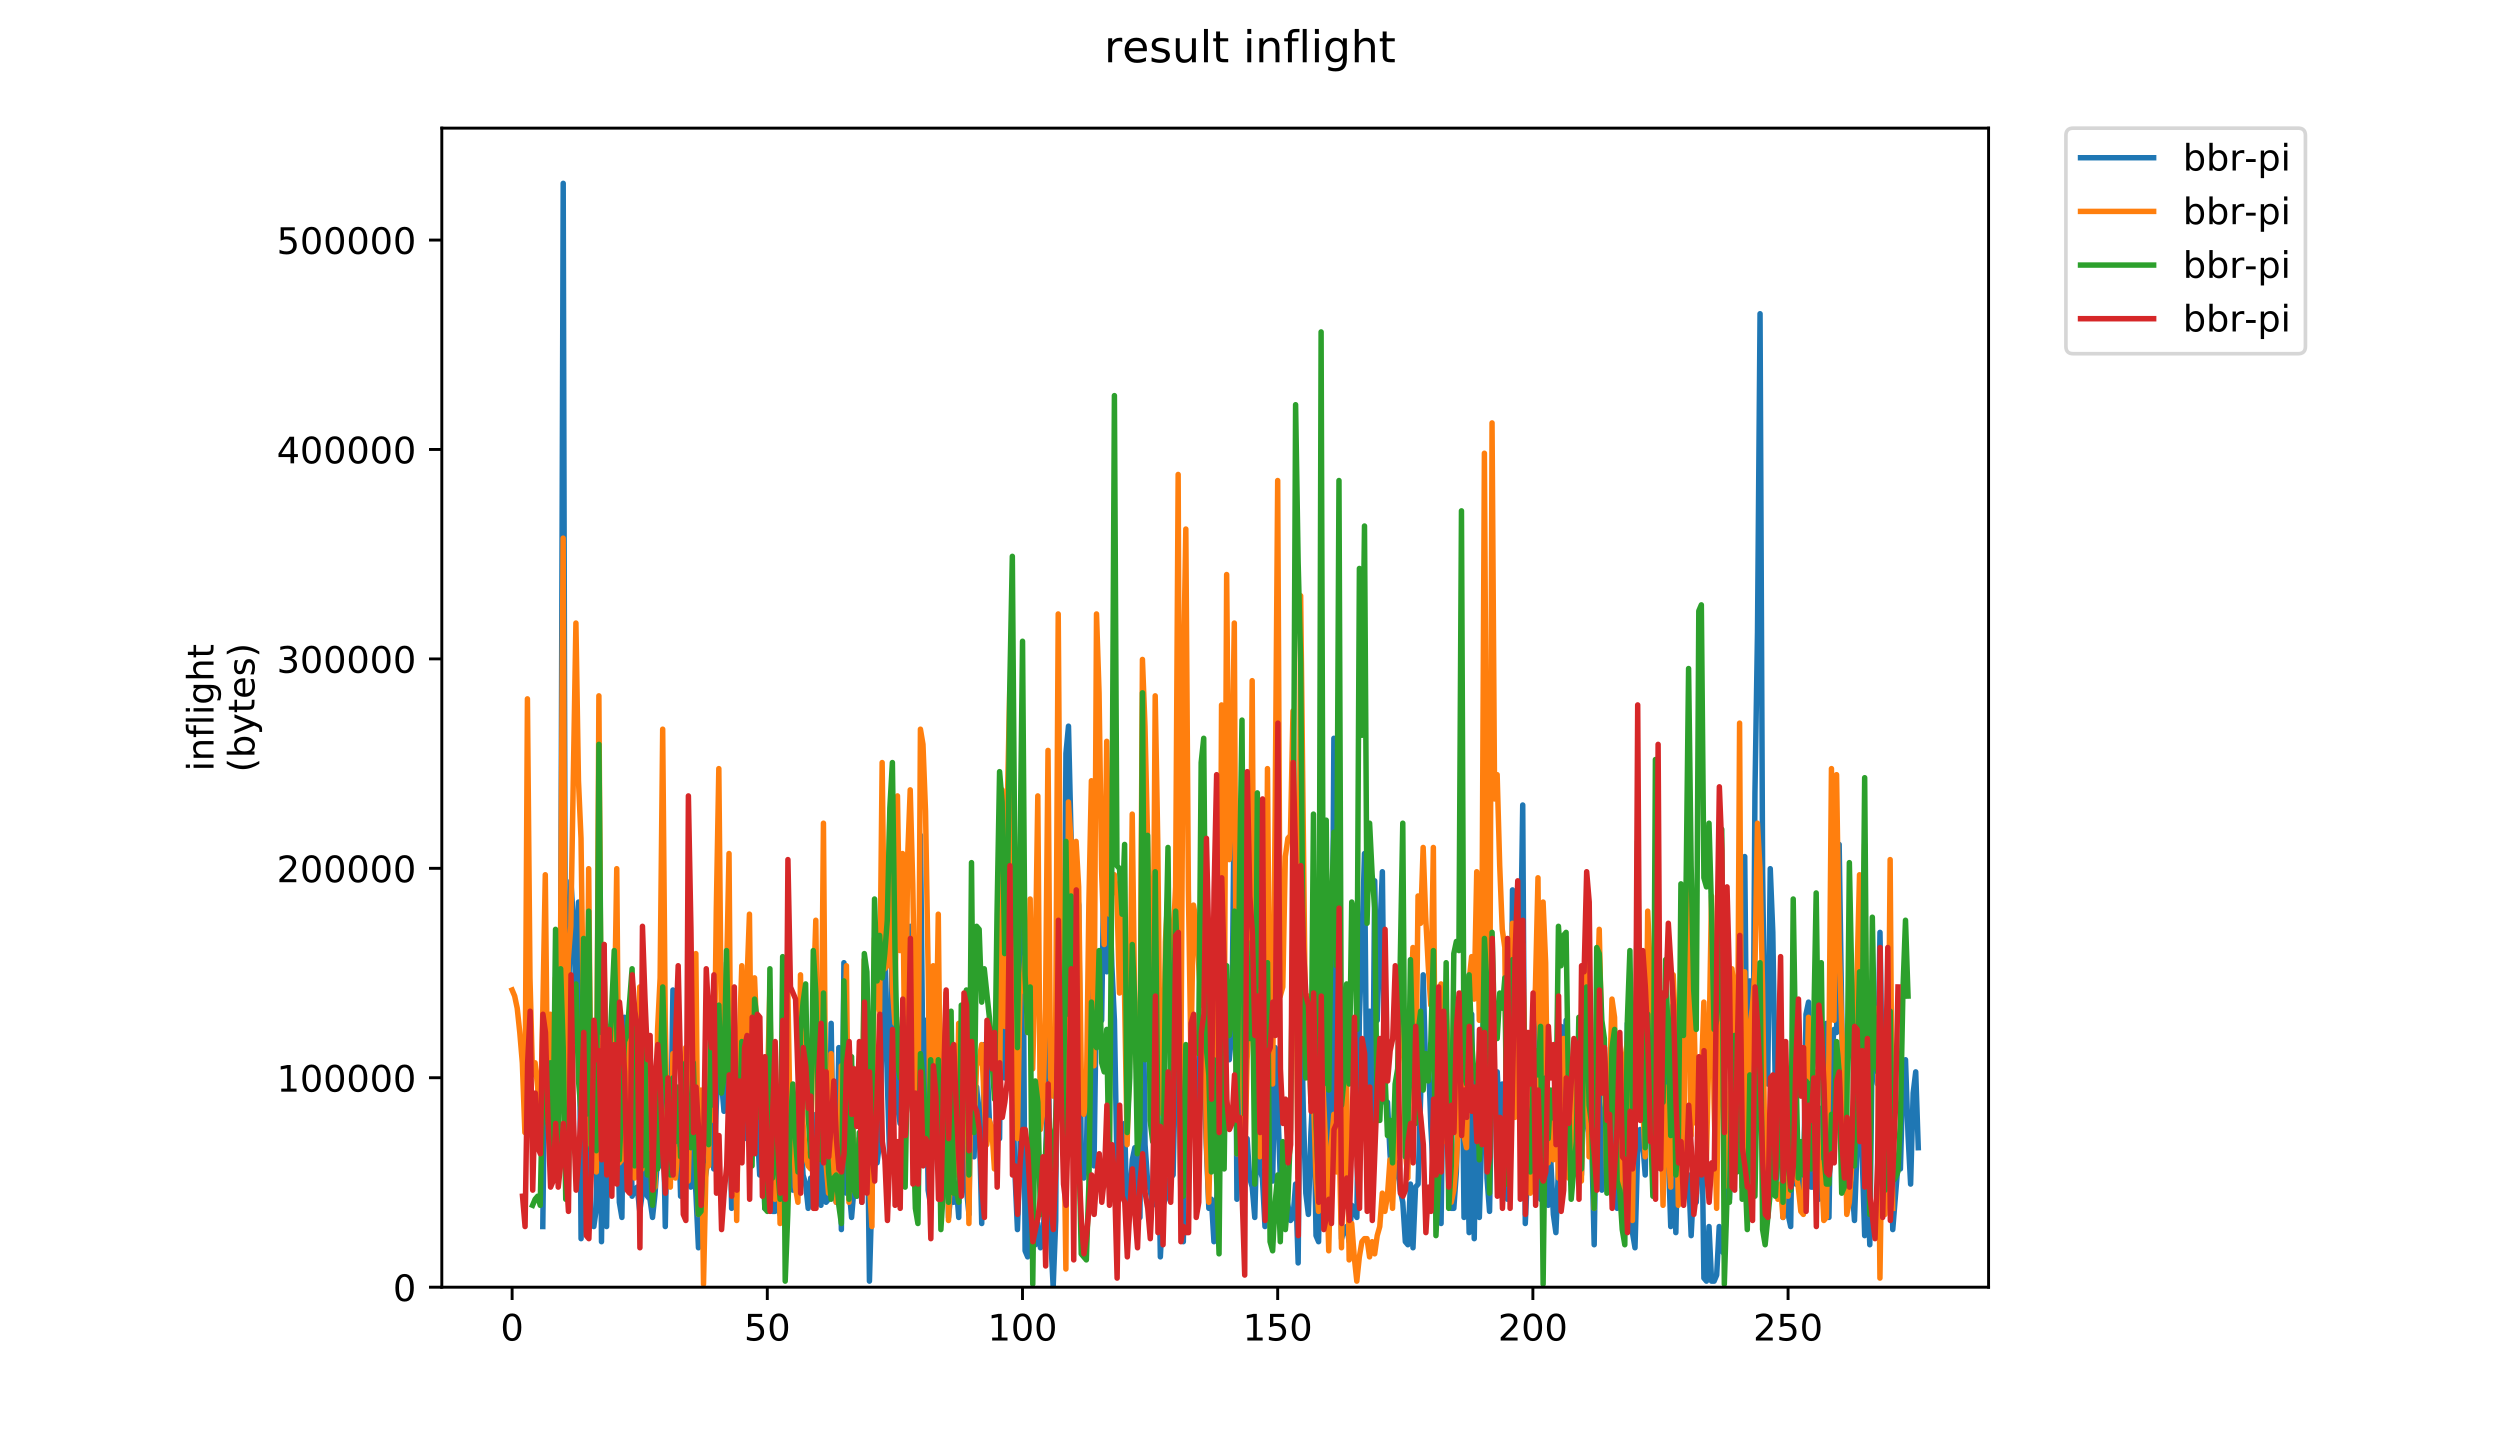<?xml version="1.0" encoding="utf-8" standalone="no"?>
<!DOCTYPE svg PUBLIC "-//W3C//DTD SVG 1.1//EN"
  "http://www.w3.org/Graphics/SVG/1.1/DTD/svg11.dtd">
<!-- Created with matplotlib (https://matplotlib.org/) -->
<svg height="396pt" version="1.1" viewBox="0 0 684 396" width="684pt" xmlns="http://www.w3.org/2000/svg" xmlns:xlink="http://www.w3.org/1999/xlink">
 <defs>
  <style type="text/css">
*{stroke-linecap:butt;stroke-linejoin:round;}
  </style>
 </defs>
 <g id="figure_1">
  <g id="patch_1">
   <path d="M 0 396 
L 684 396 
L 684 0 
L 0 0 
z
" style="fill:#ffffff;"/>
  </g>
  <g id="axes_1">
   <g id="patch_2">
    <path d="M 120.879 352.174 
L 544.074 352.174 
L 544.074 35.062 
L 120.879 35.062 
z
" style="fill:#ffffff;"/>
   </g>
   <g id="matplotlib.axis_1">
    <g id="xtick_1">
     <g id="line2d_1">
      <defs>
       <path d="M 0 0 
L 0 3.5 
" id="mafc94cc4f6" style="stroke:#000000;stroke-width:0.8;"/>
      </defs>
      <g>
       <use style="stroke:#000000;stroke-width:0.8;" x="140.115" xlink:href="#mafc94cc4f6" y="352.174"/>
      </g>
     </g>
     <g id="text_1">
      <!-- 0 -->
      <defs>
       <path d="M 31.781 66.406 
Q 24.172 66.406 20.328 58.906 
Q 16.5 51.422 16.5 36.375 
Q 16.5 21.391 20.328 13.891 
Q 24.172 6.391 31.781 6.391 
Q 39.453 6.391 43.281 13.891 
Q 47.125 21.391 47.125 36.375 
Q 47.125 51.422 43.281 58.906 
Q 39.453 66.406 31.781 66.406 
z
M 31.781 74.219 
Q 44.047 74.219 50.516 64.516 
Q 56.984 54.828 56.984 36.375 
Q 56.984 17.969 50.516 8.266 
Q 44.047 -1.422 31.781 -1.422 
Q 19.531 -1.422 13.062 8.266 
Q 6.594 17.969 6.594 36.375 
Q 6.594 54.828 13.062 64.516 
Q 19.531 74.219 31.781 74.219 
z
" id="DejaVuSans-48"/>
      </defs>
      <g transform="translate(136.933 366.773)scale(0.1 -0.1)">
       <use xlink:href="#DejaVuSans-48"/>
      </g>
     </g>
    </g>
    <g id="xtick_2">
     <g id="line2d_2">
      <g>
       <use style="stroke:#000000;stroke-width:0.8;" x="209.935" xlink:href="#mafc94cc4f6" y="352.174"/>
      </g>
     </g>
     <g id="text_2">
      <!-- 50 -->
      <defs>
       <path d="M 10.797 72.906 
L 49.516 72.906 
L 49.516 64.594 
L 19.828 64.594 
L 19.828 46.734 
Q 21.969 47.469 24.109 47.828 
Q 26.266 48.188 28.422 48.188 
Q 40.625 48.188 47.75 41.5 
Q 54.891 34.812 54.891 23.391 
Q 54.891 11.625 47.562 5.094 
Q 40.234 -1.422 26.906 -1.422 
Q 22.312 -1.422 17.547 -0.641 
Q 12.797 0.141 7.719 1.703 
L 7.719 11.625 
Q 12.109 9.234 16.797 8.062 
Q 21.484 6.891 26.703 6.891 
Q 35.156 6.891 40.078 11.328 
Q 45.016 15.766 45.016 23.391 
Q 45.016 31 40.078 35.438 
Q 35.156 39.891 26.703 39.891 
Q 22.75 39.891 18.812 39.016 
Q 14.891 38.141 10.797 36.281 
z
" id="DejaVuSans-53"/>
      </defs>
      <g transform="translate(203.572 366.773)scale(0.1 -0.1)">
       <use xlink:href="#DejaVuSans-53"/>
       <use x="63.623" xlink:href="#DejaVuSans-48"/>
      </g>
     </g>
    </g>
    <g id="xtick_3">
     <g id="line2d_3">
      <g>
       <use style="stroke:#000000;stroke-width:0.8;" x="279.755" xlink:href="#mafc94cc4f6" y="352.174"/>
      </g>
     </g>
     <g id="text_3">
      <!-- 100 -->
      <defs>
       <path d="M 12.406 8.297 
L 28.516 8.297 
L 28.516 63.922 
L 10.984 60.406 
L 10.984 69.391 
L 28.422 72.906 
L 38.281 72.906 
L 38.281 8.297 
L 54.391 8.297 
L 54.391 0 
L 12.406 0 
z
" id="DejaVuSans-49"/>
      </defs>
      <g transform="translate(270.211 366.773)scale(0.1 -0.1)">
       <use xlink:href="#DejaVuSans-49"/>
       <use x="63.623" xlink:href="#DejaVuSans-48"/>
       <use x="127.246" xlink:href="#DejaVuSans-48"/>
      </g>
     </g>
    </g>
    <g id="xtick_4">
     <g id="line2d_4">
      <g>
       <use style="stroke:#000000;stroke-width:0.8;" x="349.575" xlink:href="#mafc94cc4f6" y="352.174"/>
      </g>
     </g>
     <g id="text_4">
      <!-- 150 -->
      <g transform="translate(340.031 366.773)scale(0.1 -0.1)">
       <use xlink:href="#DejaVuSans-49"/>
       <use x="63.623" xlink:href="#DejaVuSans-53"/>
       <use x="127.246" xlink:href="#DejaVuSans-48"/>
      </g>
     </g>
    </g>
    <g id="xtick_5">
     <g id="line2d_5">
      <g>
       <use style="stroke:#000000;stroke-width:0.8;" x="419.395" xlink:href="#mafc94cc4f6" y="352.174"/>
      </g>
     </g>
     <g id="text_5">
      <!-- 200 -->
      <defs>
       <path d="M 19.188 8.297 
L 53.609 8.297 
L 53.609 0 
L 7.328 0 
L 7.328 8.297 
Q 12.938 14.109 22.625 23.891 
Q 32.328 33.688 34.812 36.531 
Q 39.547 41.844 41.422 45.531 
Q 43.312 49.219 43.312 52.781 
Q 43.312 58.594 39.234 62.25 
Q 35.156 65.922 28.609 65.922 
Q 23.969 65.922 18.812 64.312 
Q 13.672 62.703 7.812 59.422 
L 7.812 69.391 
Q 13.766 71.781 18.938 73 
Q 24.125 74.219 28.422 74.219 
Q 39.75 74.219 46.484 68.547 
Q 53.219 62.891 53.219 53.422 
Q 53.219 48.922 51.531 44.891 
Q 49.859 40.875 45.406 35.406 
Q 44.188 33.984 37.641 27.219 
Q 31.109 20.453 19.188 8.297 
z
" id="DejaVuSans-50"/>
      </defs>
      <g transform="translate(409.852 366.773)scale(0.1 -0.1)">
       <use xlink:href="#DejaVuSans-50"/>
       <use x="63.623" xlink:href="#DejaVuSans-48"/>
       <use x="127.246" xlink:href="#DejaVuSans-48"/>
      </g>
     </g>
    </g>
    <g id="xtick_6">
     <g id="line2d_6">
      <g>
       <use style="stroke:#000000;stroke-width:0.8;" x="489.216" xlink:href="#mafc94cc4f6" y="352.174"/>
      </g>
     </g>
     <g id="text_6">
      <!-- 250 -->
      <g transform="translate(479.672 366.773)scale(0.1 -0.1)">
       <use xlink:href="#DejaVuSans-50"/>
       <use x="63.623" xlink:href="#DejaVuSans-53"/>
       <use x="127.246" xlink:href="#DejaVuSans-48"/>
      </g>
     </g>
    </g>
   </g>
   <g id="matplotlib.axis_2">
    <g id="ytick_1">
     <g id="line2d_7">
      <defs>
       <path d="M 0 0 
L -3.5 0 
" id="m2a6a6308df" style="stroke:#000000;stroke-width:0.8;"/>
      </defs>
      <g>
       <use style="stroke:#000000;stroke-width:0.8;" x="120.879" xlink:href="#m2a6a6308df" y="352.174"/>
      </g>
     </g>
     <g id="text_7">
      <!-- 0 -->
      <g transform="translate(107.516 355.973)scale(0.1 -0.1)">
       <use xlink:href="#DejaVuSans-48"/>
      </g>
     </g>
    </g>
    <g id="ytick_2">
     <g id="line2d_8">
      <g>
       <use style="stroke:#000000;stroke-width:0.8;" x="120.879" xlink:href="#m2a6a6308df" y="294.874"/>
      </g>
     </g>
     <g id="text_8">
      <!-- 100000 -->
      <g transform="translate(75.704 298.674)scale(0.1 -0.1)">
       <use xlink:href="#DejaVuSans-49"/>
       <use x="63.623" xlink:href="#DejaVuSans-48"/>
       <use x="127.246" xlink:href="#DejaVuSans-48"/>
       <use x="190.869" xlink:href="#DejaVuSans-48"/>
       <use x="254.492" xlink:href="#DejaVuSans-48"/>
       <use x="318.115" xlink:href="#DejaVuSans-48"/>
      </g>
     </g>
    </g>
    <g id="ytick_3">
     <g id="line2d_9">
      <g>
       <use style="stroke:#000000;stroke-width:0.8;" x="120.879" xlink:href="#m2a6a6308df" y="237.575"/>
      </g>
     </g>
     <g id="text_9">
      <!-- 200000 -->
      <g transform="translate(75.704 241.374)scale(0.1 -0.1)">
       <use xlink:href="#DejaVuSans-50"/>
       <use x="63.623" xlink:href="#DejaVuSans-48"/>
       <use x="127.246" xlink:href="#DejaVuSans-48"/>
       <use x="190.869" xlink:href="#DejaVuSans-48"/>
       <use x="254.492" xlink:href="#DejaVuSans-48"/>
       <use x="318.115" xlink:href="#DejaVuSans-48"/>
      </g>
     </g>
    </g>
    <g id="ytick_4">
     <g id="line2d_10">
      <g>
       <use style="stroke:#000000;stroke-width:0.8;" x="120.879" xlink:href="#m2a6a6308df" y="180.275"/>
      </g>
     </g>
     <g id="text_10">
      <!-- 300000 -->
      <defs>
       <path d="M 40.578 39.312 
Q 47.656 37.797 51.625 33 
Q 55.609 28.219 55.609 21.188 
Q 55.609 10.406 48.188 4.484 
Q 40.766 -1.422 27.094 -1.422 
Q 22.516 -1.422 17.656 -0.516 
Q 12.797 0.391 7.625 2.203 
L 7.625 11.719 
Q 11.719 9.328 16.594 8.109 
Q 21.484 6.891 26.812 6.891 
Q 36.078 6.891 40.938 10.547 
Q 45.797 14.203 45.797 21.188 
Q 45.797 27.641 41.281 31.266 
Q 36.766 34.906 28.719 34.906 
L 20.219 34.906 
L 20.219 43.016 
L 29.109 43.016 
Q 36.375 43.016 40.234 45.922 
Q 44.094 48.828 44.094 54.297 
Q 44.094 59.906 40.109 62.906 
Q 36.141 65.922 28.719 65.922 
Q 24.656 65.922 20.016 65.031 
Q 15.375 64.156 9.812 62.312 
L 9.812 71.094 
Q 15.438 72.656 20.344 73.438 
Q 25.25 74.219 29.594 74.219 
Q 40.828 74.219 47.359 69.109 
Q 53.906 64.016 53.906 55.328 
Q 53.906 49.266 50.438 45.094 
Q 46.969 40.922 40.578 39.312 
z
" id="DejaVuSans-51"/>
      </defs>
      <g transform="translate(75.704 184.074)scale(0.1 -0.1)">
       <use xlink:href="#DejaVuSans-51"/>
       <use x="63.623" xlink:href="#DejaVuSans-48"/>
       <use x="127.246" xlink:href="#DejaVuSans-48"/>
       <use x="190.869" xlink:href="#DejaVuSans-48"/>
       <use x="254.492" xlink:href="#DejaVuSans-48"/>
       <use x="318.115" xlink:href="#DejaVuSans-48"/>
      </g>
     </g>
    </g>
    <g id="ytick_5">
     <g id="line2d_11">
      <g>
       <use style="stroke:#000000;stroke-width:0.8;" x="120.879" xlink:href="#m2a6a6308df" y="122.975"/>
      </g>
     </g>
     <g id="text_11">
      <!-- 400000 -->
      <defs>
       <path d="M 37.797 64.312 
L 12.891 25.391 
L 37.797 25.391 
z
M 35.203 72.906 
L 47.609 72.906 
L 47.609 25.391 
L 58.016 25.391 
L 58.016 17.188 
L 47.609 17.188 
L 47.609 0 
L 37.797 0 
L 37.797 17.188 
L 4.891 17.188 
L 4.891 26.703 
z
" id="DejaVuSans-52"/>
      </defs>
      <g transform="translate(75.704 126.774)scale(0.1 -0.1)">
       <use xlink:href="#DejaVuSans-52"/>
       <use x="63.623" xlink:href="#DejaVuSans-48"/>
       <use x="127.246" xlink:href="#DejaVuSans-48"/>
       <use x="190.869" xlink:href="#DejaVuSans-48"/>
       <use x="254.492" xlink:href="#DejaVuSans-48"/>
       <use x="318.115" xlink:href="#DejaVuSans-48"/>
      </g>
     </g>
    </g>
    <g id="ytick_6">
     <g id="line2d_12">
      <g>
       <use style="stroke:#000000;stroke-width:0.8;" x="120.879" xlink:href="#m2a6a6308df" y="65.675"/>
      </g>
     </g>
     <g id="text_12">
      <!-- 500000 -->
      <g transform="translate(75.704 69.474)scale(0.1 -0.1)">
       <use xlink:href="#DejaVuSans-53"/>
       <use x="63.623" xlink:href="#DejaVuSans-48"/>
       <use x="127.246" xlink:href="#DejaVuSans-48"/>
       <use x="190.869" xlink:href="#DejaVuSans-48"/>
       <use x="254.492" xlink:href="#DejaVuSans-48"/>
       <use x="318.115" xlink:href="#DejaVuSans-48"/>
      </g>
     </g>
    </g>
    <g id="text_13">
     <!-- inflight -->
     <defs>
      <path d="M 9.422 54.688 
L 18.406 54.688 
L 18.406 0 
L 9.422 0 
z
M 9.422 75.984 
L 18.406 75.984 
L 18.406 64.594 
L 9.422 64.594 
z
" id="DejaVuSans-105"/>
      <path d="M 54.891 33.016 
L 54.891 0 
L 45.906 0 
L 45.906 32.719 
Q 45.906 40.484 42.875 44.328 
Q 39.844 48.188 33.797 48.188 
Q 26.516 48.188 22.312 43.547 
Q 18.109 38.922 18.109 30.906 
L 18.109 0 
L 9.078 0 
L 9.078 54.688 
L 18.109 54.688 
L 18.109 46.188 
Q 21.344 51.125 25.703 53.562 
Q 30.078 56 35.797 56 
Q 45.219 56 50.047 50.172 
Q 54.891 44.344 54.891 33.016 
z
" id="DejaVuSans-110"/>
      <path d="M 37.109 75.984 
L 37.109 68.5 
L 28.516 68.5 
Q 23.688 68.5 21.797 66.547 
Q 19.922 64.594 19.922 59.516 
L 19.922 54.688 
L 34.719 54.688 
L 34.719 47.703 
L 19.922 47.703 
L 19.922 0 
L 10.891 0 
L 10.891 47.703 
L 2.297 47.703 
L 2.297 54.688 
L 10.891 54.688 
L 10.891 58.5 
Q 10.891 67.625 15.141 71.797 
Q 19.391 75.984 28.609 75.984 
z
" id="DejaVuSans-102"/>
      <path d="M 9.422 75.984 
L 18.406 75.984 
L 18.406 0 
L 9.422 0 
z
" id="DejaVuSans-108"/>
      <path d="M 45.406 27.984 
Q 45.406 37.75 41.375 43.109 
Q 37.359 48.484 30.078 48.484 
Q 22.859 48.484 18.828 43.109 
Q 14.797 37.75 14.797 27.984 
Q 14.797 18.266 18.828 12.891 
Q 22.859 7.516 30.078 7.516 
Q 37.359 7.516 41.375 12.891 
Q 45.406 18.266 45.406 27.984 
z
M 54.391 6.781 
Q 54.391 -7.172 48.188 -13.984 
Q 42 -20.797 29.203 -20.797 
Q 24.469 -20.797 20.266 -20.094 
Q 16.062 -19.391 12.109 -17.922 
L 12.109 -9.188 
Q 16.062 -11.328 19.922 -12.344 
Q 23.781 -13.375 27.781 -13.375 
Q 36.625 -13.375 41.016 -8.766 
Q 45.406 -4.156 45.406 5.172 
L 45.406 9.625 
Q 42.625 4.781 38.281 2.391 
Q 33.938 0 27.875 0 
Q 17.828 0 11.672 7.656 
Q 5.516 15.328 5.516 27.984 
Q 5.516 40.672 11.672 48.328 
Q 17.828 56 27.875 56 
Q 33.938 56 38.281 53.609 
Q 42.625 51.219 45.406 46.391 
L 45.406 54.688 
L 54.391 54.688 
z
" id="DejaVuSans-103"/>
      <path d="M 54.891 33.016 
L 54.891 0 
L 45.906 0 
L 45.906 32.719 
Q 45.906 40.484 42.875 44.328 
Q 39.844 48.188 33.797 48.188 
Q 26.516 48.188 22.312 43.547 
Q 18.109 38.922 18.109 30.906 
L 18.109 0 
L 9.078 0 
L 9.078 75.984 
L 18.109 75.984 
L 18.109 46.188 
Q 21.344 51.125 25.703 53.562 
Q 30.078 56 35.797 56 
Q 45.219 56 50.047 50.172 
Q 54.891 44.344 54.891 33.016 
z
" id="DejaVuSans-104"/>
      <path d="M 18.312 70.219 
L 18.312 54.688 
L 36.812 54.688 
L 36.812 47.703 
L 18.312 47.703 
L 18.312 18.016 
Q 18.312 11.328 20.141 9.422 
Q 21.969 7.516 27.594 7.516 
L 36.812 7.516 
L 36.812 0 
L 27.594 0 
Q 17.188 0 13.234 3.875 
Q 9.281 7.766 9.281 18.016 
L 9.281 47.703 
L 2.688 47.703 
L 2.688 54.688 
L 9.281 54.688 
L 9.281 70.219 
z
" id="DejaVuSans-116"/>
     </defs>
     <g transform="translate(58.426 211.018)rotate(-90)scale(0.1 -0.1)">
      <use xlink:href="#DejaVuSans-105"/>
      <use x="27.783" xlink:href="#DejaVuSans-110"/>
      <use x="91.162" xlink:href="#DejaVuSans-102"/>
      <use x="126.367" xlink:href="#DejaVuSans-108"/>
      <use x="154.15" xlink:href="#DejaVuSans-105"/>
      <use x="181.934" xlink:href="#DejaVuSans-103"/>
      <use x="245.41" xlink:href="#DejaVuSans-104"/>
      <use x="308.789" xlink:href="#DejaVuSans-116"/>
     </g>
     <!-- (bytes) -->
     <defs>
      <path d="M 31 75.875 
Q 24.469 64.656 21.281 53.656 
Q 18.109 42.672 18.109 31.391 
Q 18.109 20.125 21.312 9.062 
Q 24.516 -2 31 -13.188 
L 23.188 -13.188 
Q 15.875 -1.703 12.234 9.375 
Q 8.594 20.453 8.594 31.391 
Q 8.594 42.281 12.203 53.312 
Q 15.828 64.359 23.188 75.875 
z
" id="DejaVuSans-40"/>
      <path d="M 48.688 27.297 
Q 48.688 37.203 44.609 42.844 
Q 40.531 48.484 33.406 48.484 
Q 26.266 48.484 22.188 42.844 
Q 18.109 37.203 18.109 27.297 
Q 18.109 17.391 22.188 11.75 
Q 26.266 6.109 33.406 6.109 
Q 40.531 6.109 44.609 11.75 
Q 48.688 17.391 48.688 27.297 
z
M 18.109 46.391 
Q 20.953 51.266 25.266 53.625 
Q 29.594 56 35.594 56 
Q 45.562 56 51.781 48.094 
Q 58.016 40.188 58.016 27.297 
Q 58.016 14.406 51.781 6.484 
Q 45.562 -1.422 35.594 -1.422 
Q 29.594 -1.422 25.266 0.953 
Q 20.953 3.328 18.109 8.203 
L 18.109 0 
L 9.078 0 
L 9.078 75.984 
L 18.109 75.984 
z
" id="DejaVuSans-98"/>
      <path d="M 32.172 -5.078 
Q 28.375 -14.844 24.75 -17.812 
Q 21.141 -20.797 15.094 -20.797 
L 7.906 -20.797 
L 7.906 -13.281 
L 13.188 -13.281 
Q 16.891 -13.281 18.938 -11.516 
Q 21 -9.766 23.484 -3.219 
L 25.094 0.875 
L 2.984 54.688 
L 12.5 54.688 
L 29.594 11.922 
L 46.688 54.688 
L 56.203 54.688 
z
" id="DejaVuSans-121"/>
      <path d="M 56.203 29.594 
L 56.203 25.203 
L 14.891 25.203 
Q 15.484 15.922 20.484 11.062 
Q 25.484 6.203 34.422 6.203 
Q 39.594 6.203 44.453 7.469 
Q 49.312 8.734 54.109 11.281 
L 54.109 2.781 
Q 49.266 0.734 44.188 -0.344 
Q 39.109 -1.422 33.891 -1.422 
Q 20.797 -1.422 13.156 6.188 
Q 5.516 13.812 5.516 26.812 
Q 5.516 40.234 12.766 48.109 
Q 20.016 56 32.328 56 
Q 43.359 56 49.781 48.891 
Q 56.203 41.797 56.203 29.594 
z
M 47.219 32.234 
Q 47.125 39.594 43.094 43.984 
Q 39.062 48.391 32.422 48.391 
Q 24.906 48.391 20.391 44.141 
Q 15.875 39.891 15.188 32.172 
z
" id="DejaVuSans-101"/>
      <path d="M 44.281 53.078 
L 44.281 44.578 
Q 40.484 46.531 36.375 47.5 
Q 32.281 48.484 27.875 48.484 
Q 21.188 48.484 17.844 46.438 
Q 14.5 44.391 14.5 40.281 
Q 14.5 37.156 16.891 35.375 
Q 19.281 33.594 26.516 31.984 
L 29.594 31.297 
Q 39.156 29.25 43.188 25.516 
Q 47.219 21.781 47.219 15.094 
Q 47.219 7.469 41.188 3.016 
Q 35.156 -1.422 24.609 -1.422 
Q 20.219 -1.422 15.453 -0.562 
Q 10.688 0.297 5.422 2 
L 5.422 11.281 
Q 10.406 8.688 15.234 7.391 
Q 20.062 6.109 24.812 6.109 
Q 31.156 6.109 34.562 8.281 
Q 37.984 10.453 37.984 14.406 
Q 37.984 18.062 35.516 20.016 
Q 33.062 21.969 24.703 23.781 
L 21.578 24.516 
Q 13.234 26.266 9.516 29.906 
Q 5.812 33.547 5.812 39.891 
Q 5.812 47.609 11.281 51.797 
Q 16.75 56 26.812 56 
Q 31.781 56 36.172 55.266 
Q 40.578 54.547 44.281 53.078 
z
" id="DejaVuSans-115"/>
      <path d="M 8.016 75.875 
L 15.828 75.875 
Q 23.141 64.359 26.781 53.312 
Q 30.422 42.281 30.422 31.391 
Q 30.422 20.453 26.781 9.375 
Q 23.141 -1.703 15.828 -13.188 
L 8.016 -13.188 
Q 14.5 -2 17.703 9.062 
Q 20.906 20.125 20.906 31.391 
Q 20.906 42.672 17.703 53.656 
Q 14.5 64.656 8.016 75.875 
z
" id="DejaVuSans-41"/>
     </defs>
     <g transform="translate(69.624 211.295)rotate(-90)scale(0.1 -0.1)">
      <use xlink:href="#DejaVuSans-40"/>
      <use x="39.014" xlink:href="#DejaVuSans-98"/>
      <use x="102.49" xlink:href="#DejaVuSans-121"/>
      <use x="161.67" xlink:href="#DejaVuSans-116"/>
      <use x="200.879" xlink:href="#DejaVuSans-101"/>
      <use x="262.402" xlink:href="#DejaVuSans-115"/>
      <use x="314.502" xlink:href="#DejaVuSans-41"/>
     </g>
    </g>
   </g>
   <g id="line2d_13">
    <path clip-path="url(#p8702786b7b)" d="M 148.507 335.58 
L 149.205 276.671 
L 149.904 306.541 
L 150.602 301.562 
L 151.3 311.519 
L 151.998 279.99 
L 152.696 285.798 
L 153.395 266.715 
L 154.093 50.163 
L 154.791 316.497 
L 156.187 240.994 
L 156.886 251.78 
L 157.584 273.353 
L 158.282 246.802 
L 158.98 338.899 
L 159.678 311.519 
L 160.377 328.113 
L 161.075 312.349 
L 161.773 333.921 
L 162.471 335.58 
L 163.169 330.602 
L 163.868 254.269 
L 164.566 339.729 
L 165.264 277.501 
L 165.962 335.58 
L 166.66 289.117 
L 167.359 279.16 
L 168.057 323.135 
L 168.755 295.755 
L 169.453 328.943 
L 170.151 333.091 
L 170.85 278.331 
L 171.548 279.99 
L 172.246 295.755 
L 172.944 327.283 
L 173.642 325.624 
L 174.341 324.794 
L 175.039 331.432 
L 175.737 326.453 
L 176.435 313.178 
L 177.133 327.283 
L 177.832 328.113 
L 178.53 333.091 
L 179.228 326.453 
L 179.926 316.497 
L 180.624 318.986 
L 181.323 297.414 
L 182.021 335.58 
L 182.719 298.244 
L 183.417 317.327 
L 184.115 270.863 
L 184.814 316.497 
L 185.512 304.881 
L 186.21 327.283 
L 186.908 296.584 
L 187.606 287.457 
L 188.305 315.667 
L 189.003 324.794 
L 189.701 314.838 
L 190.399 326.453 
L 191.097 341.388 
L 191.796 310.689 
L 192.494 324.794 
L 193.192 320.646 
L 193.89 315.667 
L 194.588 304.052 
L 195.287 319.816 
L 195.985 302.392 
L 196.683 289.117 
L 197.381 295.755 
L 198.079 304.052 
L 198.778 263.396 
L 200.174 330.602 
L 200.872 279.16 
L 201.57 296.584 
L 202.269 309.859 
L 202.967 284.139 
L 203.665 311.519 
L 204.363 294.925 
L 205.061 284.139 
L 205.76 312.349 
L 206.458 294.925 
L 207.854 321.475 
L 208.552 311.519 
L 209.251 330.602 
L 209.949 299.903 
L 210.647 318.986 
L 211.345 331.432 
L 212.043 331.432 
L 212.742 328.113 
L 213.44 332.261 
L 214.138 284.968 
L 214.836 331.432 
L 215.534 289.117 
L 216.233 309.03 
L 216.931 325.624 
L 217.629 324.794 
L 218.327 309.859 
L 219.025 309.859 
L 219.724 321.475 
L 220.422 323.964 
L 221.12 330.602 
L 221.818 322.305 
L 222.516 322.305 
L 223.215 304.881 
L 223.913 328.943 
L 224.611 329.772 
L 225.309 313.178 
L 226.007 328.943 
L 226.706 328.113 
L 227.404 279.99 
L 228.102 325.624 
L 228.8 328.943 
L 229.499 286.628 
L 230.197 336.41 
L 230.895 263.396 
L 231.593 326.453 
L 232.291 324.794 
L 232.99 333.091 
L 233.688 324.794 
L 234.386 327.283 
L 235.084 314.008 
L 235.782 328.943 
L 236.481 287.457 
L 237.179 293.265 
L 237.877 350.515 
L 238.575 325.624 
L 239.273 314.008 
L 239.972 318.156 
L 240.67 312.349 
L 241.368 280.82 
L 242.066 258.418 
L 242.764 295.755 
L 243.463 318.156 
L 244.161 236.846 
L 244.859 273.353 
L 245.557 302.392 
L 246.255 307.37 
L 246.954 287.457 
L 247.652 300.733 
L 248.35 279.99 
L 249.048 253.44 
L 249.746 270.863 
L 250.445 316.497 
L 251.143 328.113 
L 251.841 228.549 
L 252.539 294.925 
L 253.237 279.16 
L 253.936 325.624 
L 254.634 329.772 
L 255.332 294.095 
L 256.03 279.99 
L 256.728 268.374 
L 257.427 332.261 
L 258.125 325.624 
L 258.823 292.436 
L 259.521 333.091 
L 260.219 325.624 
L 260.918 328.943 
L 261.616 323.964 
L 262.314 333.091 
L 263.012 292.436 
L 263.71 318.156 
L 265.107 332.261 
L 265.805 275.842 
L 266.503 316.497 
L 267.201 297.414 
L 267.9 305.711 
L 268.598 334.75 
L 269.296 285.798 
L 269.994 289.117 
L 270.692 306.541 
L 271.391 309.859 
L 272.089 310.689 
L 272.787 307.37 
L 273.485 311.519 
L 274.183 240.165 
L 274.882 294.925 
L 275.58 289.947 
L 276.278 286.628 
L 276.976 294.095 
L 277.674 320.646 
L 278.373 336.41 
L 279.071 316.497 
L 279.769 227.719 
L 280.467 342.218 
L 281.165 343.877 
L 281.864 318.156 
L 282.562 340.558 
L 283.26 340.558 
L 283.958 334.75 
L 284.656 341.388 
L 285.355 340.558 
L 286.053 321.475 
L 286.751 284.139 
L 287.449 338.069 
L 288.147 352.174 
L 288.846 333.921 
L 289.544 209.466 
L 290.242 294.925 
L 290.94 308.2 
L 291.638 206.147 
L 292.337 198.68 
L 293.733 258.418 
L 294.431 242.654 
L 295.129 247.632 
L 295.828 316.497 
L 296.526 322.305 
L 297.224 316.497 
L 297.922 279.99 
L 298.62 266.715 
L 299.319 318.986 
L 300.017 269.204 
L 300.715 279.99 
L 301.413 279.16 
L 302.111 230.208 
L 302.81 265.885 
L 303.508 241.824 
L 304.206 264.226 
L 304.904 279.16 
L 305.602 318.986 
L 306.301 316.497 
L 306.999 314.838 
L 307.697 307.37 
L 308.395 335.58 
L 309.093 328.113 
L 309.792 317.327 
L 310.49 314.008 
L 311.188 328.113 
L 311.886 333.091 
L 312.584 252.61 
L 313.283 313.178 
L 313.981 323.135 
L 314.679 325.624 
L 315.377 329.772 
L 316.075 295.755 
L 316.774 303.222 
L 317.472 343.877 
L 318.17 329.772 
L 318.868 328.113 
L 319.567 323.135 
L 320.963 321.475 
L 321.661 290.776 
L 322.359 199.509 
L 323.058 298.244 
L 323.756 339.729 
L 324.454 298.244 
L 325.152 296.584 
L 325.85 299.073 
L 326.549 302.392 
L 327.247 308.2 
L 328.643 281.65 
L 329.341 290.776 
L 330.04 313.178 
L 330.738 330.602 
L 331.436 328.113 
L 332.134 339.729 
L 333.531 318.156 
L 334.229 281.65 
L 334.927 270.034 
L 335.625 268.374 
L 336.323 289.947 
L 337.022 282.479 
L 337.72 215.274 
L 338.418 328.113 
L 339.116 303.222 
L 339.814 283.309 
L 340.513 317.327 
L 341.211 311.519 
L 341.909 322.305 
L 342.607 324.794 
L 343.305 333.091 
L 344.004 305.711 
L 344.702 319.816 
L 345.4 322.305 
L 346.098 335.58 
L 346.796 270.034 
L 347.495 314.838 
L 348.193 323.135 
L 348.891 286.628 
L 349.589 302.392 
L 350.287 322.305 
L 350.986 314.008 
L 351.684 325.624 
L 353.08 333.921 
L 353.778 333.091 
L 354.477 323.964 
L 355.175 345.537 
L 355.873 267.545 
L 356.571 303.222 
L 357.269 326.453 
L 357.968 332.261 
L 358.666 309.859 
L 359.364 295.755 
L 360.062 338.069 
L 360.76 339.729 
L 361.459 304.881 
L 362.157 314.008 
L 362.855 291.606 
L 363.553 325.624 
L 364.251 307.37 
L 364.95 201.998 
L 365.648 314.008 
L 366.346 279.16 
L 367.044 338.899 
L 367.742 336.41 
L 368.441 335.58 
L 369.139 339.729 
L 369.837 329.772 
L 371.233 333.091 
L 371.932 278.331 
L 372.63 257.588 
L 373.328 233.527 
L 374.026 310.689 
L 374.724 276.671 
L 375.423 320.646 
L 376.121 240.994 
L 376.819 279.16 
L 377.517 255.099 
L 378.215 238.505 
L 378.914 301.562 
L 379.612 301.562 
L 380.31 315.667 
L 381.008 324.794 
L 381.706 318.986 
L 382.405 318.156 
L 383.103 325.624 
L 383.801 328.943 
L 384.499 339.729 
L 385.197 340.558 
L 385.896 323.964 
L 386.594 341.388 
L 387.292 324.794 
L 387.99 323.964 
L 388.688 299.903 
L 389.387 266.715 
L 390.085 294.095 
L 390.783 288.287 
L 391.481 308.2 
L 392.179 321.475 
L 392.878 327.283 
L 393.576 325.624 
L 394.274 334.75 
L 394.972 281.65 
L 395.67 287.457 
L 397.067 330.602 
L 397.765 330.602 
L 398.463 320.646 
L 399.161 294.095 
L 399.86 273.353 
L 400.558 333.091 
L 401.256 305.711 
L 401.954 337.24 
L 402.652 277.501 
L 403.351 338.899 
L 404.049 291.606 
L 404.747 333.091 
L 405.445 309.859 
L 406.143 250.951 
L 406.842 322.305 
L 407.54 331.432 
L 408.238 292.436 
L 408.936 293.265 
L 409.635 293.265 
L 410.333 307.37 
L 411.031 296.584 
L 411.729 298.244 
L 412.427 328.113 
L 413.126 314.008 
L 413.824 243.483 
L 414.522 300.733 
L 415.22 299.073 
L 415.918 267.545 
L 416.617 220.252 
L 417.315 334.75 
L 418.013 318.986 
L 418.711 321.475 
L 419.409 315.667 
L 420.806 274.182 
L 421.504 328.113 
L 422.202 285.798 
L 423.599 329.772 
L 424.297 317.327 
L 424.995 332.261 
L 425.693 337.24 
L 426.391 319.816 
L 427.09 280.82 
L 427.788 301.562 
L 428.486 279.16 
L 429.184 304.052 
L 429.882 323.964 
L 430.581 315.667 
L 431.977 301.562 
L 432.675 321.475 
L 433.373 298.244 
L 434.77 310.689 
L 435.468 311.519 
L 436.166 340.558 
L 436.864 294.925 
L 437.563 298.244 
L 438.261 325.624 
L 438.959 305.711 
L 439.657 297.414 
L 440.355 302.392 
L 441.054 310.689 
L 441.752 301.562 
L 442.45 330.602 
L 443.148 321.475 
L 443.846 328.943 
L 444.545 325.624 
L 445.243 279.99 
L 446.639 337.24 
L 447.337 341.388 
L 448.036 315.667 
L 448.734 309.03 
L 449.432 312.349 
L 450.13 321.475 
L 450.828 283.309 
L 451.527 282.479 
L 452.225 293.265 
L 452.923 288.287 
L 453.621 290.776 
L 454.319 313.178 
L 455.018 304.881 
L 455.716 294.095 
L 457.112 335.58 
L 457.81 313.178 
L 458.509 337.24 
L 459.207 306.541 
L 460.603 293.265 
L 461.301 325.624 
L 462 321.475 
L 462.698 338.069 
L 463.396 323.964 
L 464.094 328.943 
L 464.792 314.838 
L 465.491 298.244 
L 466.189 349.685 
L 466.887 350.515 
L 467.585 335.58 
L 468.283 350.515 
L 468.982 350.515 
L 469.68 348.855 
L 470.378 335.58 
L 471.076 342.218 
L 471.774 343.047 
L 472.473 324.794 
L 473.171 328.113 
L 473.869 304.881 
L 474.567 285.798 
L 475.265 311.519 
L 475.964 272.523 
L 476.662 306.541 
L 477.36 234.357 
L 478.058 310.689 
L 478.756 268.374 
L 479.455 319.816 
L 480.153 216.933 
L 480.851 172.959 
L 481.549 85.84 
L 482.247 238.505 
L 482.946 289.947 
L 483.644 296.584 
L 484.342 237.675 
L 485.04 255.099 
L 485.738 299.073 
L 486.437 304.052 
L 487.135 299.903 
L 487.833 333.091 
L 488.531 319.816 
L 489.229 332.261 
L 489.928 335.58 
L 490.626 289.947 
L 491.324 323.964 
L 492.022 317.327 
L 492.72 328.943 
L 493.419 329.772 
L 494.117 277.501 
L 494.815 274.182 
L 495.513 324.794 
L 496.211 324.794 
L 496.91 323.964 
L 497.608 328.113 
L 498.306 303.222 
L 499.004 332.261 
L 499.702 279.99 
L 500.401 333.091 
L 501.099 289.117 
L 501.797 281.65 
L 502.495 282.479 
L 503.194 231.038 
L 504.59 323.964 
L 505.288 322.305 
L 505.986 326.453 
L 506.685 323.964 
L 507.383 333.921 
L 508.081 314.008 
L 508.779 309.03 
L 509.477 315.667 
L 510.176 338.069 
L 510.874 321.475 
L 511.572 340.558 
L 512.27 282.479 
L 512.968 287.457 
L 513.667 296.584 
L 514.365 255.099 
L 515.063 300.733 
L 515.761 285.798 
L 516.459 314.838 
L 517.158 304.052 
L 517.856 336.41 
L 519.252 318.986 
L 519.95 319.816 
L 520.649 294.925 
L 521.347 289.947 
L 522.045 310.689 
L 522.743 323.964 
L 523.441 299.073 
L 524.14 293.265 
L 524.838 314.008 
L 524.838 314.008 
" style="fill:none;stroke:#1f77b4;stroke-linecap:square;stroke-width:1.5;"/>
   </g>
   <g id="line2d_14">
    <path clip-path="url(#p8702786b7b)" d="M 140.115 270.863 
L 140.813 272.523 
L 141.511 275.842 
L 142.209 282.479 
L 142.908 290.776 
L 143.606 309.859 
L 144.304 191.212 
L 145.002 267.545 
L 145.7 294.095 
L 146.399 290.776 
L 147.097 297.414 
L 147.795 308.2 
L 148.493 277.501 
L 149.191 239.335 
L 149.89 306.541 
L 150.588 277.501 
L 151.286 299.073 
L 151.984 267.545 
L 152.682 286.628 
L 153.381 255.099 
L 154.079 147.238 
L 154.777 320.646 
L 155.475 262.566 
L 156.173 253.44 
L 157.57 170.47 
L 158.268 213.614 
L 158.966 229.378 
L 159.664 282.479 
L 160.363 313.178 
L 161.061 237.675 
L 161.759 313.178 
L 162.457 318.156 
L 163.155 320.646 
L 163.854 190.382 
L 164.552 297.414 
L 165.25 258.418 
L 165.948 305.711 
L 166.646 280.82 
L 167.345 288.287 
L 168.043 280.82 
L 168.741 237.675 
L 169.439 318.156 
L 170.137 317.327 
L 170.836 297.414 
L 171.534 309.03 
L 172.232 278.331 
L 173.628 322.305 
L 174.327 318.986 
L 175.025 270.034 
L 175.723 319.816 
L 176.421 279.99 
L 177.119 314.838 
L 177.818 313.178 
L 179.214 324.794 
L 179.912 281.65 
L 180.61 267.545 
L 181.309 199.509 
L 182.007 279.16 
L 182.705 318.156 
L 183.403 324.794 
L 184.101 288.287 
L 184.8 322.305 
L 185.498 314.838 
L 186.196 314.008 
L 186.894 307.37 
L 187.592 286.628 
L 188.291 323.135 
L 188.989 298.244 
L 189.687 269.204 
L 190.385 260.907 
L 191.083 332.261 
L 191.782 298.244 
L 192.48 351.344 
L 193.178 318.986 
L 193.876 318.986 
L 194.574 275.012 
L 195.273 306.541 
L 195.971 249.291 
L 196.669 210.295 
L 197.367 281.65 
L 198.065 270.863 
L 198.764 267.545 
L 199.462 233.527 
L 200.16 325.624 
L 200.858 280.82 
L 201.556 333.921 
L 202.255 285.798 
L 202.953 264.226 
L 203.651 299.903 
L 204.349 269.204 
L 205.047 250.121 
L 205.746 309.03 
L 206.444 267.545 
L 207.142 284.968 
L 207.84 285.798 
L 208.538 295.755 
L 209.237 326.453 
L 210.633 270.863 
L 211.331 323.135 
L 212.03 328.113 
L 212.728 297.414 
L 213.426 334.75 
L 214.124 306.541 
L 214.822 330.602 
L 215.521 269.204 
L 216.219 309.859 
L 216.917 299.073 
L 217.615 324.794 
L 218.313 328.943 
L 219.012 266.715 
L 219.71 307.37 
L 220.408 316.497 
L 221.106 318.986 
L 221.804 319.816 
L 222.503 274.182 
L 223.201 251.78 
L 223.899 307.37 
L 224.597 301.562 
L 225.295 225.23 
L 225.994 318.156 
L 226.692 326.453 
L 227.39 288.287 
L 228.088 320.646 
L 228.786 328.943 
L 229.485 328.113 
L 230.183 291.606 
L 230.881 297.414 
L 231.579 264.226 
L 232.277 328.943 
L 232.976 291.606 
L 233.674 325.624 
L 234.372 325.624 
L 235.07 311.519 
L 235.768 326.453 
L 236.467 262.566 
L 237.165 311.519 
L 238.561 335.58 
L 239.259 256.759 
L 239.958 271.693 
L 240.656 276.671 
L 241.354 208.636 
L 242.052 265.056 
L 242.75 264.226 
L 243.449 223.571 
L 244.147 270.034 
L 244.845 279.99 
L 245.543 217.763 
L 246.241 260.077 
L 246.94 233.527 
L 247.638 301.562 
L 248.336 234.357 
L 249.034 216.103 
L 249.732 241.824 
L 250.431 282.479 
L 251.129 312.349 
L 251.827 199.509 
L 252.525 203.658 
L 253.223 221.911 
L 253.922 264.226 
L 254.62 318.986 
L 255.318 264.226 
L 256.016 295.755 
L 256.714 250.121 
L 257.413 318.986 
L 258.111 304.052 
L 258.809 271.693 
L 259.507 333.921 
L 260.205 317.327 
L 260.904 315.667 
L 261.602 321.475 
L 262.3 279.99 
L 262.998 285.798 
L 263.696 304.052 
L 264.395 283.309 
L 265.093 334.75 
L 265.791 284.139 
L 266.489 309.03 
L 267.187 291.606 
L 267.886 289.947 
L 268.584 285.798 
L 269.282 301.562 
L 269.98 313.178 
L 270.678 306.541 
L 271.377 309.03 
L 272.075 319.816 
L 272.773 302.392 
L 273.471 303.222 
L 274.169 216.103 
L 274.868 280.82 
L 275.566 221.911 
L 276.264 188.723 
L 276.962 250.951 
L 277.66 265.885 
L 278.359 311.519 
L 279.057 271.693 
L 279.755 270.863 
L 280.453 261.737 
L 281.151 282.479 
L 281.85 245.972 
L 282.548 292.436 
L 283.246 263.396 
L 283.944 217.763 
L 284.642 309.03 
L 285.341 304.052 
L 286.039 275.842 
L 286.737 205.317 
L 287.435 294.925 
L 288.133 299.903 
L 288.832 280.82 
L 289.53 167.981 
L 290.228 265.056 
L 290.926 295.755 
L 291.624 347.196 
L 292.323 219.422 
L 293.021 230.208 
L 293.719 270.034 
L 294.417 230.208 
L 295.115 242.654 
L 295.814 292.436 
L 296.512 304.881 
L 297.21 301.562 
L 297.908 247.632 
L 298.606 213.614 
L 299.305 291.606 
L 300.003 167.981 
L 300.701 189.553 
L 301.399 238.505 
L 302.098 258.418 
L 302.796 202.828 
L 303.494 250.121 
L 304.192 240.165 
L 304.89 239.335 
L 305.589 245.143 
L 306.287 271.693 
L 306.985 246.802 
L 307.683 272.523 
L 308.381 313.178 
L 309.08 287.457 
L 309.778 222.741 
L 310.476 276.671 
L 311.174 299.073 
L 311.872 297.414 
L 312.571 180.426 
L 313.269 198.68 
L 315.363 289.947 
L 316.062 190.382 
L 316.76 230.208 
L 317.458 299.903 
L 318.156 304.881 
L 318.854 257.588 
L 319.553 244.313 
L 320.251 272.523 
L 321.647 242.654 
L 322.345 129.814 
L 323.044 300.733 
L 323.742 187.893 
L 324.44 144.749 
L 325.138 243.483 
L 325.836 289.117 
L 326.535 247.632 
L 327.233 251.78 
L 328.629 275.012 
L 329.327 225.23 
L 330.026 311.519 
L 330.724 328.943 
L 331.422 299.903 
L 332.12 317.327 
L 332.818 258.418 
L 333.517 329.772 
L 334.215 192.872 
L 334.913 294.925 
L 335.611 157.194 
L 336.309 235.186 
L 337.008 216.103 
L 337.706 170.47 
L 338.404 315.667 
L 339.102 270.034 
L 339.8 264.226 
L 340.499 321.475 
L 341.197 289.947 
L 341.895 278.331 
L 342.593 186.234 
L 343.291 299.073 
L 343.99 251.78 
L 344.688 316.497 
L 345.386 250.121 
L 346.084 315.667 
L 346.782 210.295 
L 347.481 294.095 
L 348.179 296.584 
L 348.877 222.741 
L 349.575 131.474 
L 350.273 272.523 
L 350.972 270.034 
L 351.67 234.357 
L 352.368 229.378 
L 353.066 228.549 
L 353.764 194.531 
L 354.463 250.951 
L 355.161 322.305 
L 355.859 163.002 
L 357.255 287.457 
L 357.954 272.523 
L 358.652 276.671 
L 360.048 322.305 
L 360.746 331.432 
L 361.445 285.798 
L 362.841 316.497 
L 363.539 342.218 
L 364.237 313.178 
L 364.936 304.881 
L 365.634 320.646 
L 366.332 308.2 
L 367.03 341.388 
L 367.728 295.755 
L 368.427 294.925 
L 369.125 344.707 
L 369.823 334.75 
L 370.521 343.877 
L 371.219 350.515 
L 371.918 343.877 
L 372.616 339.729 
L 373.314 338.899 
L 374.012 338.899 
L 374.71 343.877 
L 375.409 339.729 
L 376.107 343.047 
L 376.805 338.069 
L 377.503 335.58 
L 378.201 326.453 
L 378.9 331.432 
L 379.598 327.283 
L 380.296 317.327 
L 380.994 330.602 
L 382.391 296.584 
L 383.089 274.182 
L 383.787 266.715 
L 384.485 314.838 
L 385.183 322.305 
L 385.882 276.671 
L 386.58 259.248 
L 387.278 305.711 
L 387.976 245.143 
L 388.674 252.61 
L 389.373 231.868 
L 390.071 250.951 
L 390.769 264.226 
L 391.467 275.012 
L 392.165 231.868 
L 392.864 322.305 
L 393.562 303.222 
L 394.26 269.204 
L 394.958 312.349 
L 395.657 275.012 
L 396.355 292.436 
L 397.053 328.943 
L 397.751 325.624 
L 398.449 318.156 
L 399.148 304.052 
L 399.846 271.693 
L 400.544 310.689 
L 401.242 314.008 
L 401.94 268.374 
L 402.639 261.737 
L 403.337 273.353 
L 404.035 238.505 
L 404.733 279.16 
L 405.431 260.907 
L 406.13 124.006 
L 406.828 245.972 
L 407.526 305.711 
L 408.224 115.709 
L 408.922 218.592 
L 409.621 211.955 
L 410.319 236.846 
L 411.017 254.269 
L 411.715 259.248 
L 412.413 323.135 
L 413.81 252.61 
L 414.508 305.711 
L 415.206 298.244 
L 416.603 258.418 
L 417.301 296.584 
L 417.999 324.794 
L 418.697 326.453 
L 419.395 283.309 
L 420.094 270.034 
L 420.792 240.165 
L 421.49 321.475 
L 422.188 246.802 
L 422.886 263.396 
L 423.585 318.156 
L 424.283 303.222 
L 424.981 317.327 
L 425.679 295.755 
L 426.377 322.305 
L 427.076 294.925 
L 427.774 284.139 
L 428.472 294.925 
L 429.17 322.305 
L 429.868 318.986 
L 430.567 294.925 
L 431.265 303.222 
L 431.963 285.798 
L 432.661 323.135 
L 434.058 257.588 
L 434.756 316.497 
L 435.454 284.968 
L 436.152 330.602 
L 436.85 277.501 
L 437.549 254.269 
L 438.247 285.798 
L 438.945 288.287 
L 439.643 323.964 
L 441.04 273.353 
L 441.738 278.331 
L 442.436 322.305 
L 443.134 289.947 
L 443.832 333.091 
L 444.531 289.947 
L 445.229 284.968 
L 445.927 304.052 
L 446.625 333.921 
L 447.323 287.457 
L 448.022 276.671 
L 448.72 299.073 
L 449.418 301.562 
L 450.116 316.497 
L 450.814 249.291 
L 451.513 265.885 
L 452.211 324.794 
L 452.909 314.008 
L 453.607 284.139 
L 454.305 295.755 
L 455.004 329.772 
L 455.702 297.414 
L 456.4 314.008 
L 457.098 324.794 
L 457.796 266.715 
L 458.495 283.309 
L 459.193 329.772 
L 459.891 284.139 
L 460.589 326.453 
L 461.287 270.863 
L 461.986 240.994 
L 462.684 310.689 
L 463.382 271.693 
L 464.08 307.37 
L 464.778 307.37 
L 465.477 294.925 
L 466.175 274.182 
L 466.873 317.327 
L 467.571 286.628 
L 468.269 245.143 
L 468.968 301.562 
L 469.666 330.602 
L 470.364 279.99 
L 471.062 250.121 
L 471.76 324.794 
L 472.459 306.541 
L 473.157 308.2 
L 473.855 265.056 
L 474.553 271.693 
L 475.251 316.497 
L 475.95 197.85 
L 476.648 324.794 
L 477.346 265.885 
L 478.044 324.794 
L 478.742 280.82 
L 479.441 275.842 
L 480.139 265.885 
L 480.837 225.23 
L 481.535 237.675 
L 482.233 270.034 
L 482.932 320.646 
L 483.63 327.283 
L 484.328 305.711 
L 485.026 321.475 
L 485.725 323.135 
L 486.423 328.113 
L 487.121 323.964 
L 487.819 333.091 
L 488.517 314.838 
L 489.216 327.283 
L 490.612 299.073 
L 491.31 320.646 
L 492.008 324.794 
L 492.707 331.432 
L 493.405 332.261 
L 494.103 310.689 
L 494.801 278.331 
L 495.499 318.156 
L 496.198 315.667 
L 496.896 293.265 
L 497.594 318.156 
L 498.292 318.156 
L 498.99 333.921 
L 499.689 333.091 
L 500.387 289.117 
L 501.085 210.295 
L 501.783 279.16 
L 502.481 211.955 
L 503.18 258.418 
L 503.878 280.82 
L 504.576 296.584 
L 505.274 332.261 
L 505.972 328.943 
L 506.671 318.156 
L 507.369 304.881 
L 508.067 267.545 
L 508.765 239.335 
L 509.463 286.628 
L 510.162 231.038 
L 510.86 318.986 
L 511.558 279.16 
L 512.256 287.457 
L 512.954 279.16 
L 513.653 275.842 
L 514.351 349.685 
L 515.049 302.392 
L 515.747 332.261 
L 516.445 313.178 
L 517.144 235.186 
L 517.842 330.602 
L 517.842 330.602 
" style="fill:none;stroke:#ff7f0e;stroke-linecap:square;stroke-width:1.5;"/>
   </g>
   <g id="line2d_15">
    <path clip-path="url(#p8702786b7b)" d="M 145.712 329.772 
L 146.41 328.113 
L 147.108 327.283 
L 147.806 329.772 
L 148.504 295.755 
L 149.203 289.947 
L 149.901 307.37 
L 150.599 290.776 
L 151.297 314.008 
L 151.995 254.269 
L 152.694 319.816 
L 153.392 265.056 
L 154.09 286.628 
L 154.788 328.113 
L 155.486 324.794 
L 156.185 285.798 
L 156.883 284.968 
L 157.581 269.204 
L 158.279 295.755 
L 158.977 304.052 
L 159.676 256.759 
L 160.374 304.881 
L 161.072 249.291 
L 161.77 314.838 
L 162.468 305.711 
L 163.167 314.838 
L 163.865 203.658 
L 164.563 282.479 
L 165.261 263.396 
L 165.959 305.711 
L 167.356 275.842 
L 168.054 260.077 
L 168.752 281.65 
L 169.45 317.327 
L 170.847 284.968 
L 171.545 283.309 
L 172.941 265.056 
L 173.64 318.986 
L 174.338 310.689 
L 175.036 309.03 
L 175.734 318.986 
L 176.432 286.628 
L 177.131 321.475 
L 177.829 315.667 
L 178.527 329.772 
L 179.225 318.986 
L 179.923 319.816 
L 181.32 270.034 
L 182.018 294.925 
L 182.716 306.541 
L 183.414 321.475 
L 184.113 294.925 
L 184.811 312.349 
L 185.509 297.414 
L 186.207 316.497 
L 186.905 301.562 
L 187.604 290.776 
L 188.302 308.2 
L 189 314.008 
L 189.698 290.776 
L 190.396 316.497 
L 191.095 332.261 
L 191.793 331.432 
L 192.491 311.519 
L 193.189 302.392 
L 193.887 313.178 
L 194.586 279.16 
L 195.284 302.392 
L 196.68 275.012 
L 197.378 299.073 
L 198.077 294.925 
L 198.775 260.077 
L 199.473 293.265 
L 200.171 286.628 
L 200.869 300.733 
L 201.568 297.414 
L 202.266 306.541 
L 202.964 284.968 
L 203.662 301.562 
L 204.36 304.052 
L 205.059 295.755 
L 205.757 318.986 
L 206.455 273.353 
L 207.153 279.16 
L 207.851 305.711 
L 208.55 295.755 
L 209.248 330.602 
L 209.946 331.432 
L 210.644 265.056 
L 211.342 322.305 
L 212.041 310.689 
L 213.437 328.113 
L 214.135 261.737 
L 214.833 350.515 
L 215.532 332.261 
L 216.23 307.37 
L 216.928 296.584 
L 217.626 311.519 
L 218.324 320.646 
L 219.023 282.479 
L 219.721 274.182 
L 220.419 269.204 
L 221.117 304.881 
L 221.815 316.497 
L 222.514 260.077 
L 223.212 271.693 
L 223.91 303.222 
L 224.608 317.327 
L 225.307 271.693 
L 226.005 307.37 
L 226.703 320.646 
L 227.401 328.113 
L 228.099 322.305 
L 228.798 321.475 
L 229.496 329.772 
L 230.194 334.75 
L 230.892 268.374 
L 232.289 328.113 
L 232.987 289.117 
L 233.685 325.624 
L 234.383 327.283 
L 235.081 309.859 
L 235.78 319.816 
L 236.478 260.907 
L 237.176 265.885 
L 237.874 296.584 
L 238.572 309.03 
L 239.271 245.972 
L 239.969 268.374 
L 240.667 255.929 
L 241.365 267.545 
L 242.063 260.907 
L 242.762 251.78 
L 243.46 221.081 
L 244.158 208.636 
L 244.856 259.248 
L 245.554 290.776 
L 246.253 294.925 
L 246.951 278.331 
L 247.649 324.794 
L 248.347 285.798 
L 249.744 304.881 
L 250.442 330.602 
L 251.14 334.75 
L 251.838 288.287 
L 252.536 294.925 
L 253.235 309.03 
L 253.933 318.156 
L 254.631 289.947 
L 255.329 305.711 
L 256.027 313.178 
L 256.726 289.947 
L 257.424 336.41 
L 258.122 324.794 
L 258.82 284.139 
L 259.518 328.943 
L 260.217 276.671 
L 260.915 326.453 
L 261.613 325.624 
L 262.311 328.943 
L 263.009 275.012 
L 263.708 286.628 
L 264.406 270.863 
L 265.104 321.475 
L 265.802 236.016 
L 266.5 309.859 
L 267.199 253.44 
L 267.897 254.269 
L 268.595 274.182 
L 269.293 265.056 
L 270.69 278.331 
L 272.086 300.733 
L 272.784 250.121 
L 273.482 211.125 
L 274.181 219.422 
L 274.879 260.907 
L 275.577 255.099 
L 276.275 187.893 
L 276.973 152.216 
L 277.672 239.335 
L 278.37 286.628 
L 279.068 236.016 
L 279.766 175.448 
L 280.464 266.715 
L 281.163 282.479 
L 281.861 270.034 
L 282.559 351.344 
L 283.257 295.755 
L 283.955 301.562 
L 284.654 332.261 
L 285.352 328.113 
L 286.05 315.667 
L 286.748 305.711 
L 287.446 311.519 
L 288.145 319.816 
L 288.843 305.711 
L 289.541 285.798 
L 290.239 281.65 
L 290.937 312.349 
L 291.636 230.208 
L 292.334 277.501 
L 293.032 245.143 
L 293.73 278.331 
L 294.428 288.287 
L 295.127 310.689 
L 295.825 343.047 
L 297.221 344.707 
L 297.919 323.964 
L 298.618 274.182 
L 299.316 284.968 
L 300.014 286.628 
L 300.712 260.077 
L 301.41 290.776 
L 302.109 293.265 
L 302.807 281.65 
L 303.505 324.794 
L 304.203 236.016 
L 304.901 108.242 
L 305.6 236.846 
L 306.298 237.675 
L 306.996 250.121 
L 307.694 231.038 
L 308.392 309.859 
L 309.091 294.925 
L 309.789 258.418 
L 310.487 274.182 
L 311.185 315.667 
L 311.883 309.03 
L 312.582 189.553 
L 313.28 289.947 
L 313.978 228.549 
L 314.676 306.541 
L 315.375 312.349 
L 316.073 238.505 
L 316.771 305.711 
L 317.469 323.135 
L 318.167 327.283 
L 318.866 265.885 
L 319.564 231.868 
L 320.262 302.392 
L 320.96 285.798 
L 321.658 249.291 
L 322.357 268.374 
L 323.055 325.624 
L 323.753 327.283 
L 324.451 285.798 
L 325.149 288.287 
L 325.848 304.881 
L 326.546 283.309 
L 327.942 288.287 
L 328.64 208.636 
L 329.339 201.998 
L 330.037 286.628 
L 330.735 294.095 
L 331.433 320.646 
L 332.131 289.947 
L 332.83 321.475 
L 333.528 343.047 
L 334.226 270.863 
L 334.924 319.816 
L 335.622 264.226 
L 336.321 283.309 
L 337.019 278.331 
L 337.717 249.291 
L 338.415 315.667 
L 339.113 241.824 
L 339.812 197.02 
L 340.51 304.881 
L 341.208 268.374 
L 341.906 284.139 
L 342.604 257.588 
L 343.303 323.964 
L 344.001 216.933 
L 344.699 267.545 
L 345.397 271.693 
L 346.095 281.65 
L 346.794 263.396 
L 347.492 339.729 
L 348.19 342.218 
L 348.888 328.943 
L 349.586 321.475 
L 350.285 339.729 
L 350.983 312.349 
L 351.681 336.41 
L 352.379 328.113 
L 353.077 309.03 
L 353.776 250.121 
L 354.474 110.731 
L 355.172 153.876 
L 355.87 181.256 
L 356.568 272.523 
L 357.267 294.925 
L 357.965 279.99 
L 358.663 301.562 
L 359.361 222.741 
L 360.059 307.37 
L 360.758 323.964 
L 361.456 90.818 
L 362.154 296.584 
L 362.852 224.4 
L 363.55 298.244 
L 364.249 249.291 
L 364.947 227.719 
L 365.645 264.226 
L 366.343 131.474 
L 367.041 302.392 
L 367.74 294.925 
L 368.438 269.204 
L 369.136 296.584 
L 369.834 246.802 
L 370.532 250.121 
L 371.231 281.65 
L 371.929 155.535 
L 372.627 201.169 
L 373.325 143.919 
L 374.023 252.61 
L 374.722 225.23 
L 375.42 239.335 
L 376.118 248.462 
L 376.816 306.541 
L 377.514 306.541 
L 378.213 288.287 
L 378.911 293.265 
L 379.609 310.689 
L 380.307 306.541 
L 381.005 318.156 
L 381.704 296.584 
L 382.402 292.436 
L 383.1 263.396 
L 383.798 225.23 
L 384.496 316.497 
L 385.195 309.859 
L 385.893 262.566 
L 386.591 290.776 
L 387.289 307.37 
L 387.987 282.479 
L 388.686 276.671 
L 389.384 298.244 
L 390.082 288.287 
L 390.78 295.755 
L 391.478 284.968 
L 392.177 260.077 
L 392.875 338.069 
L 393.573 323.135 
L 394.271 312.349 
L 394.969 308.2 
L 395.668 263.396 
L 396.366 330.602 
L 397.064 318.986 
L 397.762 260.907 
L 398.46 257.588 
L 399.159 260.077 
L 399.857 139.771 
L 400.555 294.095 
L 401.253 296.584 
L 401.951 266.715 
L 402.65 284.968 
L 403.348 294.925 
L 404.046 293.265 
L 404.744 317.327 
L 405.442 301.562 
L 406.141 256.759 
L 406.839 270.034 
L 407.537 326.453 
L 408.235 255.099 
L 408.934 283.309 
L 409.632 284.139 
L 410.33 271.693 
L 411.028 275.842 
L 411.726 267.545 
L 412.425 323.964 
L 413.123 266.715 
L 413.821 262.566 
L 414.519 282.479 
L 415.217 275.842 
L 415.916 282.479 
L 416.614 264.226 
L 417.312 299.903 
L 418.01 306.541 
L 418.708 320.646 
L 419.407 297.414 
L 420.105 287.457 
L 420.803 294.095 
L 421.501 280.82 
L 422.199 351.344 
L 422.898 294.925 
L 423.596 311.519 
L 424.294 298.244 
L 424.992 305.711 
L 425.69 306.541 
L 426.389 253.44 
L 427.087 264.226 
L 427.785 255.929 
L 428.483 255.099 
L 429.181 301.562 
L 429.88 328.113 
L 431.276 312.349 
L 431.974 278.331 
L 432.672 319.816 
L 433.371 282.479 
L 434.069 270.034 
L 434.767 302.392 
L 435.465 307.37 
L 436.163 330.602 
L 436.862 259.248 
L 437.56 260.907 
L 438.258 279.16 
L 438.956 284.139 
L 439.654 326.453 
L 440.353 314.838 
L 441.051 286.628 
L 441.749 281.65 
L 442.447 323.135 
L 443.145 325.624 
L 443.844 336.41 
L 444.542 340.558 
L 445.24 279.16 
L 445.938 260.077 
L 446.636 304.881 
L 447.335 314.008 
L 448.033 230.208 
L 448.731 284.968 
L 449.429 264.226 
L 450.127 314.008 
L 450.826 277.501 
L 451.524 304.881 
L 452.222 327.283 
L 452.92 207.806 
L 453.618 290.776 
L 454.317 274.182 
L 455.015 301.562 
L 455.713 262.566 
L 456.411 284.139 
L 457.109 310.689 
L 457.808 275.012 
L 458.506 321.475 
L 459.204 312.349 
L 459.902 241.824 
L 460.6 283.309 
L 461.299 243.483 
L 461.997 182.915 
L 462.695 236.846 
L 463.393 270.863 
L 464.091 281.65 
L 464.79 167.151 
L 465.488 165.491 
L 466.186 240.165 
L 466.884 242.654 
L 467.582 225.23 
L 468.281 249.291 
L 468.979 281.65 
L 469.677 279.16 
L 470.375 269.204 
L 471.073 226.889 
L 471.772 351.344 
L 472.47 328.943 
L 473.168 328.943 
L 473.866 294.095 
L 474.564 283.309 
L 475.263 320.646 
L 475.961 272.523 
L 476.659 328.113 
L 477.357 318.986 
L 478.055 336.41 
L 478.754 294.095 
L 480.15 327.283 
L 480.848 289.947 
L 481.546 263.396 
L 482.245 336.41 
L 482.943 340.558 
L 484.339 326.453 
L 485.037 308.2 
L 485.736 327.283 
L 486.434 314.008 
L 487.132 289.117 
L 487.83 328.943 
L 488.528 299.073 
L 489.227 315.667 
L 489.925 325.624 
L 490.623 245.972 
L 491.321 289.947 
L 492.019 322.305 
L 492.718 312.349 
L 493.416 321.475 
L 494.114 295.755 
L 494.812 296.584 
L 495.51 319.816 
L 496.907 244.313 
L 497.605 294.925 
L 498.303 263.396 
L 499.002 315.667 
L 499.7 323.964 
L 500.398 323.964 
L 501.096 304.881 
L 501.794 315.667 
L 502.493 284.968 
L 503.191 293.265 
L 503.889 326.453 
L 504.587 324.794 
L 505.285 306.541 
L 505.984 236.016 
L 506.682 270.034 
L 507.38 318.986 
L 508.776 265.885 
L 509.475 286.628 
L 510.173 212.784 
L 510.871 300.733 
L 511.569 332.261 
L 512.267 250.951 
L 512.966 289.947 
L 513.664 293.265 
L 514.362 275.012 
L 515.758 325.624 
L 516.457 306.541 
L 517.155 276.671 
L 517.853 323.135 
L 518.551 322.305 
L 519.249 320.646 
L 519.948 306.541 
L 520.646 270.863 
L 521.344 251.78 
L 522.042 272.523 
L 522.042 272.523 
" style="fill:none;stroke:#2ca02c;stroke-linecap:square;stroke-width:1.5;"/>
   </g>
   <g id="line2d_16">
    <path clip-path="url(#p8702786b7b)" d="M 142.961 327.283 
L 143.659 335.58 
L 144.357 290.776 
L 145.055 276.671 
L 145.753 325.624 
L 146.452 299.073 
L 147.15 314.008 
L 147.848 315.667 
L 148.546 277.501 
L 149.244 282.479 
L 149.943 306.541 
L 150.641 324.794 
L 151.339 323.135 
L 152.037 307.37 
L 152.735 324.794 
L 153.434 318.156 
L 154.132 307.37 
L 155.528 331.432 
L 156.226 266.715 
L 156.925 306.541 
L 157.623 325.624 
L 158.321 316.497 
L 159.019 303.222 
L 159.717 282.479 
L 160.416 338.069 
L 161.114 338.899 
L 161.812 319.816 
L 162.51 279.16 
L 163.208 289.947 
L 163.907 287.457 
L 164.605 317.327 
L 165.303 258.418 
L 166.001 321.475 
L 166.699 281.65 
L 167.398 327.283 
L 168.096 285.798 
L 168.794 323.964 
L 169.492 274.182 
L 170.19 281.65 
L 170.889 293.265 
L 171.587 325.624 
L 172.285 326.453 
L 172.983 266.715 
L 173.681 276.671 
L 174.38 280.82 
L 175.078 341.388 
L 175.776 253.44 
L 176.474 273.353 
L 177.172 289.947 
L 177.871 283.309 
L 178.569 325.624 
L 179.267 294.925 
L 179.965 285.798 
L 180.663 296.584 
L 181.362 315.667 
L 182.06 326.453 
L 182.758 294.925 
L 183.456 314.008 
L 184.155 321.475 
L 184.853 283.309 
L 185.551 264.226 
L 186.249 294.925 
L 186.947 332.261 
L 187.646 333.921 
L 188.344 217.763 
L 189.042 254.269 
L 189.74 309.859 
L 190.438 297.414 
L 191.137 309.03 
L 191.835 329.772 
L 192.533 312.349 
L 193.231 265.056 
L 193.929 278.331 
L 194.628 286.628 
L 195.326 266.715 
L 196.024 326.453 
L 196.722 310.689 
L 197.42 336.41 
L 198.119 326.453 
L 198.817 318.986 
L 199.515 294.095 
L 200.213 327.283 
L 200.911 270.034 
L 201.61 325.624 
L 202.308 295.755 
L 203.006 318.156 
L 203.704 286.628 
L 204.402 283.309 
L 205.101 328.113 
L 205.799 278.331 
L 206.497 315.667 
L 207.195 277.501 
L 207.893 278.331 
L 208.592 327.283 
L 209.29 289.117 
L 209.988 319.816 
L 210.686 331.432 
L 211.384 304.881 
L 212.083 284.968 
L 212.781 312.349 
L 213.479 326.453 
L 214.177 279.16 
L 214.875 328.113 
L 215.574 235.186 
L 216.272 270.034 
L 217.668 273.353 
L 218.366 295.755 
L 219.065 326.453 
L 219.763 286.628 
L 220.461 291.606 
L 221.159 303.222 
L 221.857 299.903 
L 222.556 330.602 
L 223.254 330.602 
L 223.952 294.095 
L 224.65 279.99 
L 225.348 318.156 
L 226.047 293.265 
L 226.745 316.497 
L 227.443 307.37 
L 228.141 295.755 
L 228.839 311.519 
L 229.538 319.816 
L 230.236 320.646 
L 230.934 315.667 
L 231.632 290.776 
L 232.33 284.968 
L 233.029 304.881 
L 233.727 292.436 
L 234.425 308.2 
L 235.123 284.968 
L 235.821 328.943 
L 236.52 274.182 
L 237.218 326.453 
L 237.916 293.265 
L 238.614 315.667 
L 239.312 323.135 
L 240.011 298.244 
L 240.709 277.501 
L 241.407 312.349 
L 242.105 317.327 
L 242.803 333.921 
L 243.502 314.838 
L 244.2 281.65 
L 244.898 329.772 
L 245.596 312.349 
L 246.294 330.602 
L 246.993 273.353 
L 247.691 310.689 
L 248.389 294.095 
L 249.087 256.759 
L 249.785 323.964 
L 250.484 299.073 
L 251.182 323.964 
L 251.88 293.265 
L 252.578 318.986 
L 253.276 311.519 
L 253.975 313.178 
L 254.673 338.899 
L 255.371 291.606 
L 256.069 299.903 
L 256.767 328.113 
L 257.466 328.113 
L 258.164 295.755 
L 258.862 270.863 
L 259.56 311.519 
L 260.258 287.457 
L 260.957 285.798 
L 261.655 303.222 
L 262.353 317.327 
L 263.051 327.283 
L 263.749 271.693 
L 264.448 275.012 
L 265.146 314.838 
L 265.844 284.968 
L 266.542 302.392 
L 267.24 304.052 
L 267.939 309.03 
L 268.637 324.794 
L 269.335 333.091 
L 270.033 279.16 
L 270.731 281.65 
L 271.43 292.436 
L 272.128 282.479 
L 272.826 324.794 
L 273.524 290.776 
L 274.223 305.711 
L 274.921 301.562 
L 275.619 295.755 
L 276.317 236.846 
L 277.015 321.475 
L 277.714 318.986 
L 278.412 332.261 
L 279.11 318.156 
L 279.808 309.03 
L 280.506 309.03 
L 281.205 314.838 
L 281.903 328.943 
L 282.601 339.729 
L 283.997 333.091 
L 284.696 327.283 
L 285.394 316.497 
L 286.092 346.366 
L 286.79 296.584 
L 287.488 328.943 
L 288.187 336.41 
L 288.885 318.986 
L 289.583 251.78 
L 290.281 297.414 
L 290.979 323.964 
L 291.678 329.772 
L 292.376 302.392 
L 293.074 265.056 
L 293.772 344.707 
L 294.47 243.483 
L 295.169 318.156 
L 295.867 333.921 
L 296.565 343.047 
L 297.263 338.069 
L 297.961 330.602 
L 298.66 321.475 
L 299.358 332.261 
L 300.056 322.305 
L 300.754 315.667 
L 301.452 328.943 
L 302.151 322.305 
L 302.849 302.392 
L 303.547 329.772 
L 304.245 313.178 
L 304.943 323.135 
L 305.642 349.685 
L 306.34 302.392 
L 307.038 327.283 
L 307.736 328.943 
L 308.434 343.877 
L 309.133 330.602 
L 309.831 319.816 
L 310.529 332.261 
L 311.227 341.388 
L 311.925 323.135 
L 312.624 315.667 
L 313.322 326.453 
L 314.02 330.602 
L 314.718 338.899 
L 315.416 323.964 
L 316.115 272.523 
L 316.813 337.24 
L 317.511 308.2 
L 318.209 340.558 
L 318.907 312.349 
L 319.606 293.265 
L 320.304 328.943 
L 321.002 306.541 
L 321.7 255.929 
L 322.398 255.099 
L 323.097 339.729 
L 323.795 335.58 
L 324.493 337.24 
L 325.191 337.24 
L 325.889 279.99 
L 326.588 277.501 
L 327.286 333.091 
L 327.984 328.943 
L 328.682 282.479 
L 329.38 277.501 
L 330.079 229.378 
L 330.777 260.077 
L 331.475 300.733 
L 332.173 243.483 
L 332.871 211.955 
L 333.57 309.859 
L 334.268 240.165 
L 334.966 265.885 
L 335.664 300.733 
L 336.362 309.03 
L 337.061 307.37 
L 337.759 294.095 
L 338.457 306.541 
L 339.155 305.711 
L 340.552 348.855 
L 341.25 211.125 
L 341.948 245.143 
L 342.646 255.099 
L 343.344 283.309 
L 344.043 272.523 
L 344.741 309.859 
L 345.439 218.592 
L 346.137 333.921 
L 346.835 288.287 
L 347.534 286.628 
L 348.232 274.182 
L 348.93 283.309 
L 349.628 197.85 
L 350.326 292.436 
L 351.025 307.37 
L 351.723 300.733 
L 352.421 318.156 
L 353.119 313.178 
L 353.817 208.636 
L 354.516 236.016 
L 355.214 338.069 
L 355.912 236.846 
L 356.61 259.248 
L 357.308 272.523 
L 358.007 275.012 
L 358.705 304.052 
L 359.403 271.693 
L 360.101 304.052 
L 360.799 328.943 
L 361.498 272.523 
L 362.196 336.41 
L 362.894 333.091 
L 363.592 328.113 
L 364.291 334.75 
L 364.989 309.03 
L 365.687 307.37 
L 366.385 248.462 
L 367.083 334.75 
L 367.782 327.283 
L 368.48 322.305 
L 369.178 333.921 
L 369.876 311.519 
L 370.574 278.331 
L 371.273 318.986 
L 371.971 330.602 
L 372.669 284.139 
L 373.367 288.287 
L 374.065 331.432 
L 374.764 297.414 
L 375.462 333.921 
L 376.858 296.584 
L 377.556 284.139 
L 378.255 300.733 
L 378.953 254.269 
L 379.651 295.755 
L 380.349 287.457 
L 381.047 284.139 
L 381.746 264.226 
L 382.444 279.16 
L 383.142 326.453 
L 383.84 327.283 
L 384.538 325.624 
L 385.237 312.349 
L 385.935 307.37 
L 386.633 318.156 
L 387.331 280.82 
L 388.029 299.903 
L 388.728 305.711 
L 389.426 313.178 
L 390.124 337.24 
L 390.822 324.794 
L 391.52 331.432 
L 392.219 300.733 
L 392.917 321.475 
L 393.615 270.034 
L 394.313 320.646 
L 395.011 276.671 
L 395.71 303.222 
L 396.408 324.794 
L 397.106 302.392 
L 397.804 309.859 
L 398.502 280.82 
L 399.201 271.693 
L 399.899 310.689 
L 400.597 298.244 
L 401.295 305.711 
L 401.993 280.82 
L 402.692 304.052 
L 403.39 297.414 
L 404.088 312.349 
L 404.786 281.65 
L 405.484 313.178 
L 406.183 282.479 
L 406.881 320.646 
L 407.579 316.497 
L 408.277 256.759 
L 409.674 327.283 
L 410.372 305.711 
L 411.07 330.602 
L 411.768 314.008 
L 412.466 256.759 
L 413.165 330.602 
L 414.561 260.077 
L 415.259 240.994 
L 415.957 328.113 
L 416.656 251.78 
L 417.354 332.261 
L 418.052 282.479 
L 418.75 296.584 
L 419.448 271.693 
L 420.147 329.772 
L 420.845 298.244 
L 421.543 321.475 
L 422.241 323.135 
L 422.939 320.646 
L 423.638 280.82 
L 424.336 294.925 
L 425.034 285.798 
L 425.732 313.178 
L 426.43 272.523 
L 427.129 331.432 
L 427.827 325.624 
L 428.525 294.925 
L 429.223 307.37 
L 430.62 284.139 
L 431.318 285.798 
L 432.016 328.113 
L 432.714 264.226 
L 433.412 265.885 
L 434.111 238.505 
L 434.809 246.802 
L 435.507 308.2 
L 436.205 315.667 
L 436.903 325.624 
L 437.602 270.863 
L 438.3 299.073 
L 438.998 286.628 
L 439.696 306.541 
L 440.394 304.881 
L 441.093 330.602 
L 442.489 307.37 
L 443.187 282.479 
L 443.885 316.497 
L 444.584 317.327 
L 445.282 337.24 
L 445.98 304.052 
L 446.678 319.816 
L 447.376 314.008 
L 448.075 192.872 
L 448.773 306.541 
L 449.471 260.077 
L 450.169 270.034 
L 450.867 285.798 
L 451.566 312.349 
L 452.264 311.519 
L 452.962 328.113 
L 453.66 203.658 
L 454.358 319.816 
L 455.057 271.693 
L 455.755 272.523 
L 456.453 252.61 
L 457.85 275.012 
L 458.548 301.562 
L 459.246 318.156 
L 459.944 312.349 
L 460.642 329.772 
L 461.341 321.475 
L 462.039 302.392 
L 462.737 314.008 
L 463.435 332.261 
L 464.133 326.453 
L 464.832 289.117 
L 465.53 321.475 
L 466.228 287.457 
L 466.926 320.646 
L 467.624 328.943 
L 468.323 318.156 
L 469.021 319.816 
L 469.719 260.907 
L 470.417 215.274 
L 471.115 232.697 
L 471.814 309.859 
L 472.512 242.654 
L 473.21 268.374 
L 473.908 324.794 
L 474.606 325.624 
L 475.305 287.457 
L 476.003 255.929 
L 476.701 314.008 
L 477.399 318.986 
L 478.097 324.794 
L 478.796 324.794 
L 479.494 333.921 
L 480.192 270.034 
L 480.89 280.82 
L 481.588 294.095 
L 482.287 318.156 
L 482.985 332.261 
L 483.683 333.091 
L 484.381 294.925 
L 485.079 294.095 
L 485.778 322.305 
L 487.174 261.737 
L 487.872 323.135 
L 488.57 284.968 
L 489.269 318.156 
L 489.967 324.794 
L 490.665 318.986 
L 491.363 289.947 
L 492.061 273.353 
L 492.76 299.903 
L 493.458 286.628 
L 494.156 331.432 
L 494.854 302.392 
L 495.552 306.541 
L 496.251 294.925 
L 496.949 335.58 
L 497.647 275.012 
L 498.345 282.479 
L 499.043 296.584 
L 499.742 320.646 
L 500.44 321.475 
L 501.138 315.667 
L 501.836 318.156 
L 502.534 295.755 
L 503.233 293.265 
L 503.931 312.349 
L 504.629 322.305 
L 505.327 305.711 
L 506.025 324.794 
L 506.724 311.519 
L 507.422 280.82 
L 508.12 281.65 
L 508.818 312.349 
L 509.516 287.457 
L 510.215 324.794 
L 510.913 284.139 
L 511.611 327.283 
L 513.007 338.899 
L 513.706 318.156 
L 514.404 259.248 
L 515.102 333.091 
L 515.8 300.733 
L 516.498 259.248 
L 517.197 333.921 
L 517.895 320.646 
L 518.593 303.222 
L 519.291 270.034 
L 519.291 270.034 
" style="fill:none;stroke:#d62728;stroke-linecap:square;stroke-width:1.5;"/>
   </g>
   <g id="patch_3">
    <path d="M 120.879 352.174 
L 120.879 35.062 
" style="fill:none;stroke:#000000;stroke-linecap:square;stroke-linejoin:miter;stroke-width:0.8;"/>
   </g>
   <g id="patch_4">
    <path d="M 544.074 352.174 
L 544.074 35.062 
" style="fill:none;stroke:#000000;stroke-linecap:square;stroke-linejoin:miter;stroke-width:0.8;"/>
   </g>
   <g id="patch_5">
    <path d="M 120.879 352.174 
L 544.074 352.174 
" style="fill:none;stroke:#000000;stroke-linecap:square;stroke-linejoin:miter;stroke-width:0.8;"/>
   </g>
   <g id="patch_6">
    <path d="M 120.879 35.062 
L 544.074 35.062 
" style="fill:none;stroke:#000000;stroke-linecap:square;stroke-linejoin:miter;stroke-width:0.8;"/>
   </g>
   <g id="legend_1">
    <g id="patch_7">
     <path d="M 567.234 96.775 
L 628.766 96.775 
Q 630.766 96.775 630.766 94.775 
L 630.766 37.062 
Q 630.766 35.062 628.766 35.062 
L 567.234 35.062 
Q 565.234 35.062 565.234 37.062 
L 565.234 94.775 
Q 565.234 96.775 567.234 96.775 
z
" style="fill:#ffffff;opacity:0.8;stroke:#cccccc;stroke-linejoin:miter;"/>
    </g>
    <g id="line2d_17">
     <path d="M 569.234 43.161 
L 589.234 43.161 
" style="fill:none;stroke:#1f77b4;stroke-linecap:square;stroke-width:1.5;"/>
    </g>
    <g id="line2d_18"/>
    <g id="text_14">
     <!-- bbr-pi -->
     <defs>
      <path d="M 41.109 46.297 
Q 39.594 47.172 37.812 47.578 
Q 36.031 48 33.891 48 
Q 26.266 48 22.188 43.047 
Q 18.109 38.094 18.109 28.812 
L 18.109 0 
L 9.078 0 
L 9.078 54.688 
L 18.109 54.688 
L 18.109 46.188 
Q 20.953 51.172 25.484 53.578 
Q 30.031 56 36.531 56 
Q 37.453 56 38.578 55.875 
Q 39.703 55.766 41.062 55.516 
z
" id="DejaVuSans-114"/>
      <path d="M 4.891 31.391 
L 31.203 31.391 
L 31.203 23.391 
L 4.891 23.391 
z
" id="DejaVuSans-45"/>
      <path d="M 18.109 8.203 
L 18.109 -20.797 
L 9.078 -20.797 
L 9.078 54.688 
L 18.109 54.688 
L 18.109 46.391 
Q 20.953 51.266 25.266 53.625 
Q 29.594 56 35.594 56 
Q 45.562 56 51.781 48.094 
Q 58.016 40.188 58.016 27.297 
Q 58.016 14.406 51.781 6.484 
Q 45.562 -1.422 35.594 -1.422 
Q 29.594 -1.422 25.266 0.953 
Q 20.953 3.328 18.109 8.203 
z
M 48.688 27.297 
Q 48.688 37.203 44.609 42.844 
Q 40.531 48.484 33.406 48.484 
Q 26.266 48.484 22.188 42.844 
Q 18.109 37.203 18.109 27.297 
Q 18.109 17.391 22.188 11.75 
Q 26.266 6.109 33.406 6.109 
Q 40.531 6.109 44.609 11.75 
Q 48.688 17.391 48.688 27.297 
z
" id="DejaVuSans-112"/>
     </defs>
     <g transform="translate(597.234 46.661)scale(0.1 -0.1)">
      <use xlink:href="#DejaVuSans-98"/>
      <use x="63.477" xlink:href="#DejaVuSans-98"/>
      <use x="126.953" xlink:href="#DejaVuSans-114"/>
      <use x="167.973" xlink:href="#DejaVuSans-45"/>
      <use x="204.057" xlink:href="#DejaVuSans-112"/>
      <use x="267.533" xlink:href="#DejaVuSans-105"/>
     </g>
    </g>
    <g id="line2d_19">
     <path d="M 569.234 57.839 
L 589.234 57.839 
" style="fill:none;stroke:#ff7f0e;stroke-linecap:square;stroke-width:1.5;"/>
    </g>
    <g id="line2d_20"/>
    <g id="text_15">
     <!-- bbr-pi -->
     <g transform="translate(597.234 61.339)scale(0.1 -0.1)">
      <use xlink:href="#DejaVuSans-98"/>
      <use x="63.477" xlink:href="#DejaVuSans-98"/>
      <use x="126.953" xlink:href="#DejaVuSans-114"/>
      <use x="167.973" xlink:href="#DejaVuSans-45"/>
      <use x="204.057" xlink:href="#DejaVuSans-112"/>
      <use x="267.533" xlink:href="#DejaVuSans-105"/>
     </g>
    </g>
    <g id="line2d_21">
     <path d="M 569.234 72.517 
L 589.234 72.517 
" style="fill:none;stroke:#2ca02c;stroke-linecap:square;stroke-width:1.5;"/>
    </g>
    <g id="line2d_22"/>
    <g id="text_16">
     <!-- bbr-pi -->
     <g transform="translate(597.234 76.017)scale(0.1 -0.1)">
      <use xlink:href="#DejaVuSans-98"/>
      <use x="63.477" xlink:href="#DejaVuSans-98"/>
      <use x="126.953" xlink:href="#DejaVuSans-114"/>
      <use x="167.973" xlink:href="#DejaVuSans-45"/>
      <use x="204.057" xlink:href="#DejaVuSans-112"/>
      <use x="267.533" xlink:href="#DejaVuSans-105"/>
     </g>
    </g>
    <g id="line2d_23">
     <path d="M 569.234 87.195 
L 589.234 87.195 
" style="fill:none;stroke:#d62728;stroke-linecap:square;stroke-width:1.5;"/>
    </g>
    <g id="line2d_24"/>
    <g id="text_17">
     <!-- bbr-pi -->
     <g transform="translate(597.234 90.695)scale(0.1 -0.1)">
      <use xlink:href="#DejaVuSans-98"/>
      <use x="63.477" xlink:href="#DejaVuSans-98"/>
      <use x="126.953" xlink:href="#DejaVuSans-114"/>
      <use x="167.973" xlink:href="#DejaVuSans-45"/>
      <use x="204.057" xlink:href="#DejaVuSans-112"/>
      <use x="267.533" xlink:href="#DejaVuSans-105"/>
     </g>
    </g>
   </g>
  </g>
  <g id="text_18">
   <!-- result inflight -->
   <defs>
    <path d="M 8.5 21.578 
L 8.5 54.688 
L 17.484 54.688 
L 17.484 21.922 
Q 17.484 14.156 20.5 10.266 
Q 23.531 6.391 29.594 6.391 
Q 36.859 6.391 41.078 11.031 
Q 45.312 15.672 45.312 23.688 
L 45.312 54.688 
L 54.297 54.688 
L 54.297 0 
L 45.312 0 
L 45.312 8.406 
Q 42.047 3.422 37.719 1 
Q 33.406 -1.422 27.688 -1.422 
Q 18.266 -1.422 13.375 4.438 
Q 8.5 10.297 8.5 21.578 
z
M 31.109 56 
z
" id="DejaVuSans-117"/>
    <path id="DejaVuSans-32"/>
   </defs>
   <g transform="translate(302.11 17.038)scale(0.12 -0.12)">
    <use xlink:href="#DejaVuSans-114"/>
    <use x="41.082" xlink:href="#DejaVuSans-101"/>
    <use x="102.605" xlink:href="#DejaVuSans-115"/>
    <use x="154.705" xlink:href="#DejaVuSans-117"/>
    <use x="218.084" xlink:href="#DejaVuSans-108"/>
    <use x="245.867" xlink:href="#DejaVuSans-116"/>
    <use x="285.076" xlink:href="#DejaVuSans-32"/>
    <use x="316.863" xlink:href="#DejaVuSans-105"/>
    <use x="344.646" xlink:href="#DejaVuSans-110"/>
    <use x="408.025" xlink:href="#DejaVuSans-102"/>
    <use x="443.23" xlink:href="#DejaVuSans-108"/>
    <use x="471.014" xlink:href="#DejaVuSans-105"/>
    <use x="498.797" xlink:href="#DejaVuSans-103"/>
    <use x="562.273" xlink:href="#DejaVuSans-104"/>
    <use x="625.652" xlink:href="#DejaVuSans-116"/>
   </g>
  </g>
 </g>
 <defs>
  <clipPath id="p8702786b7b">
   <rect height="317.112" width="423.195" x="120.879" y="35.062"/>
  </clipPath>
 </defs>
</svg>
